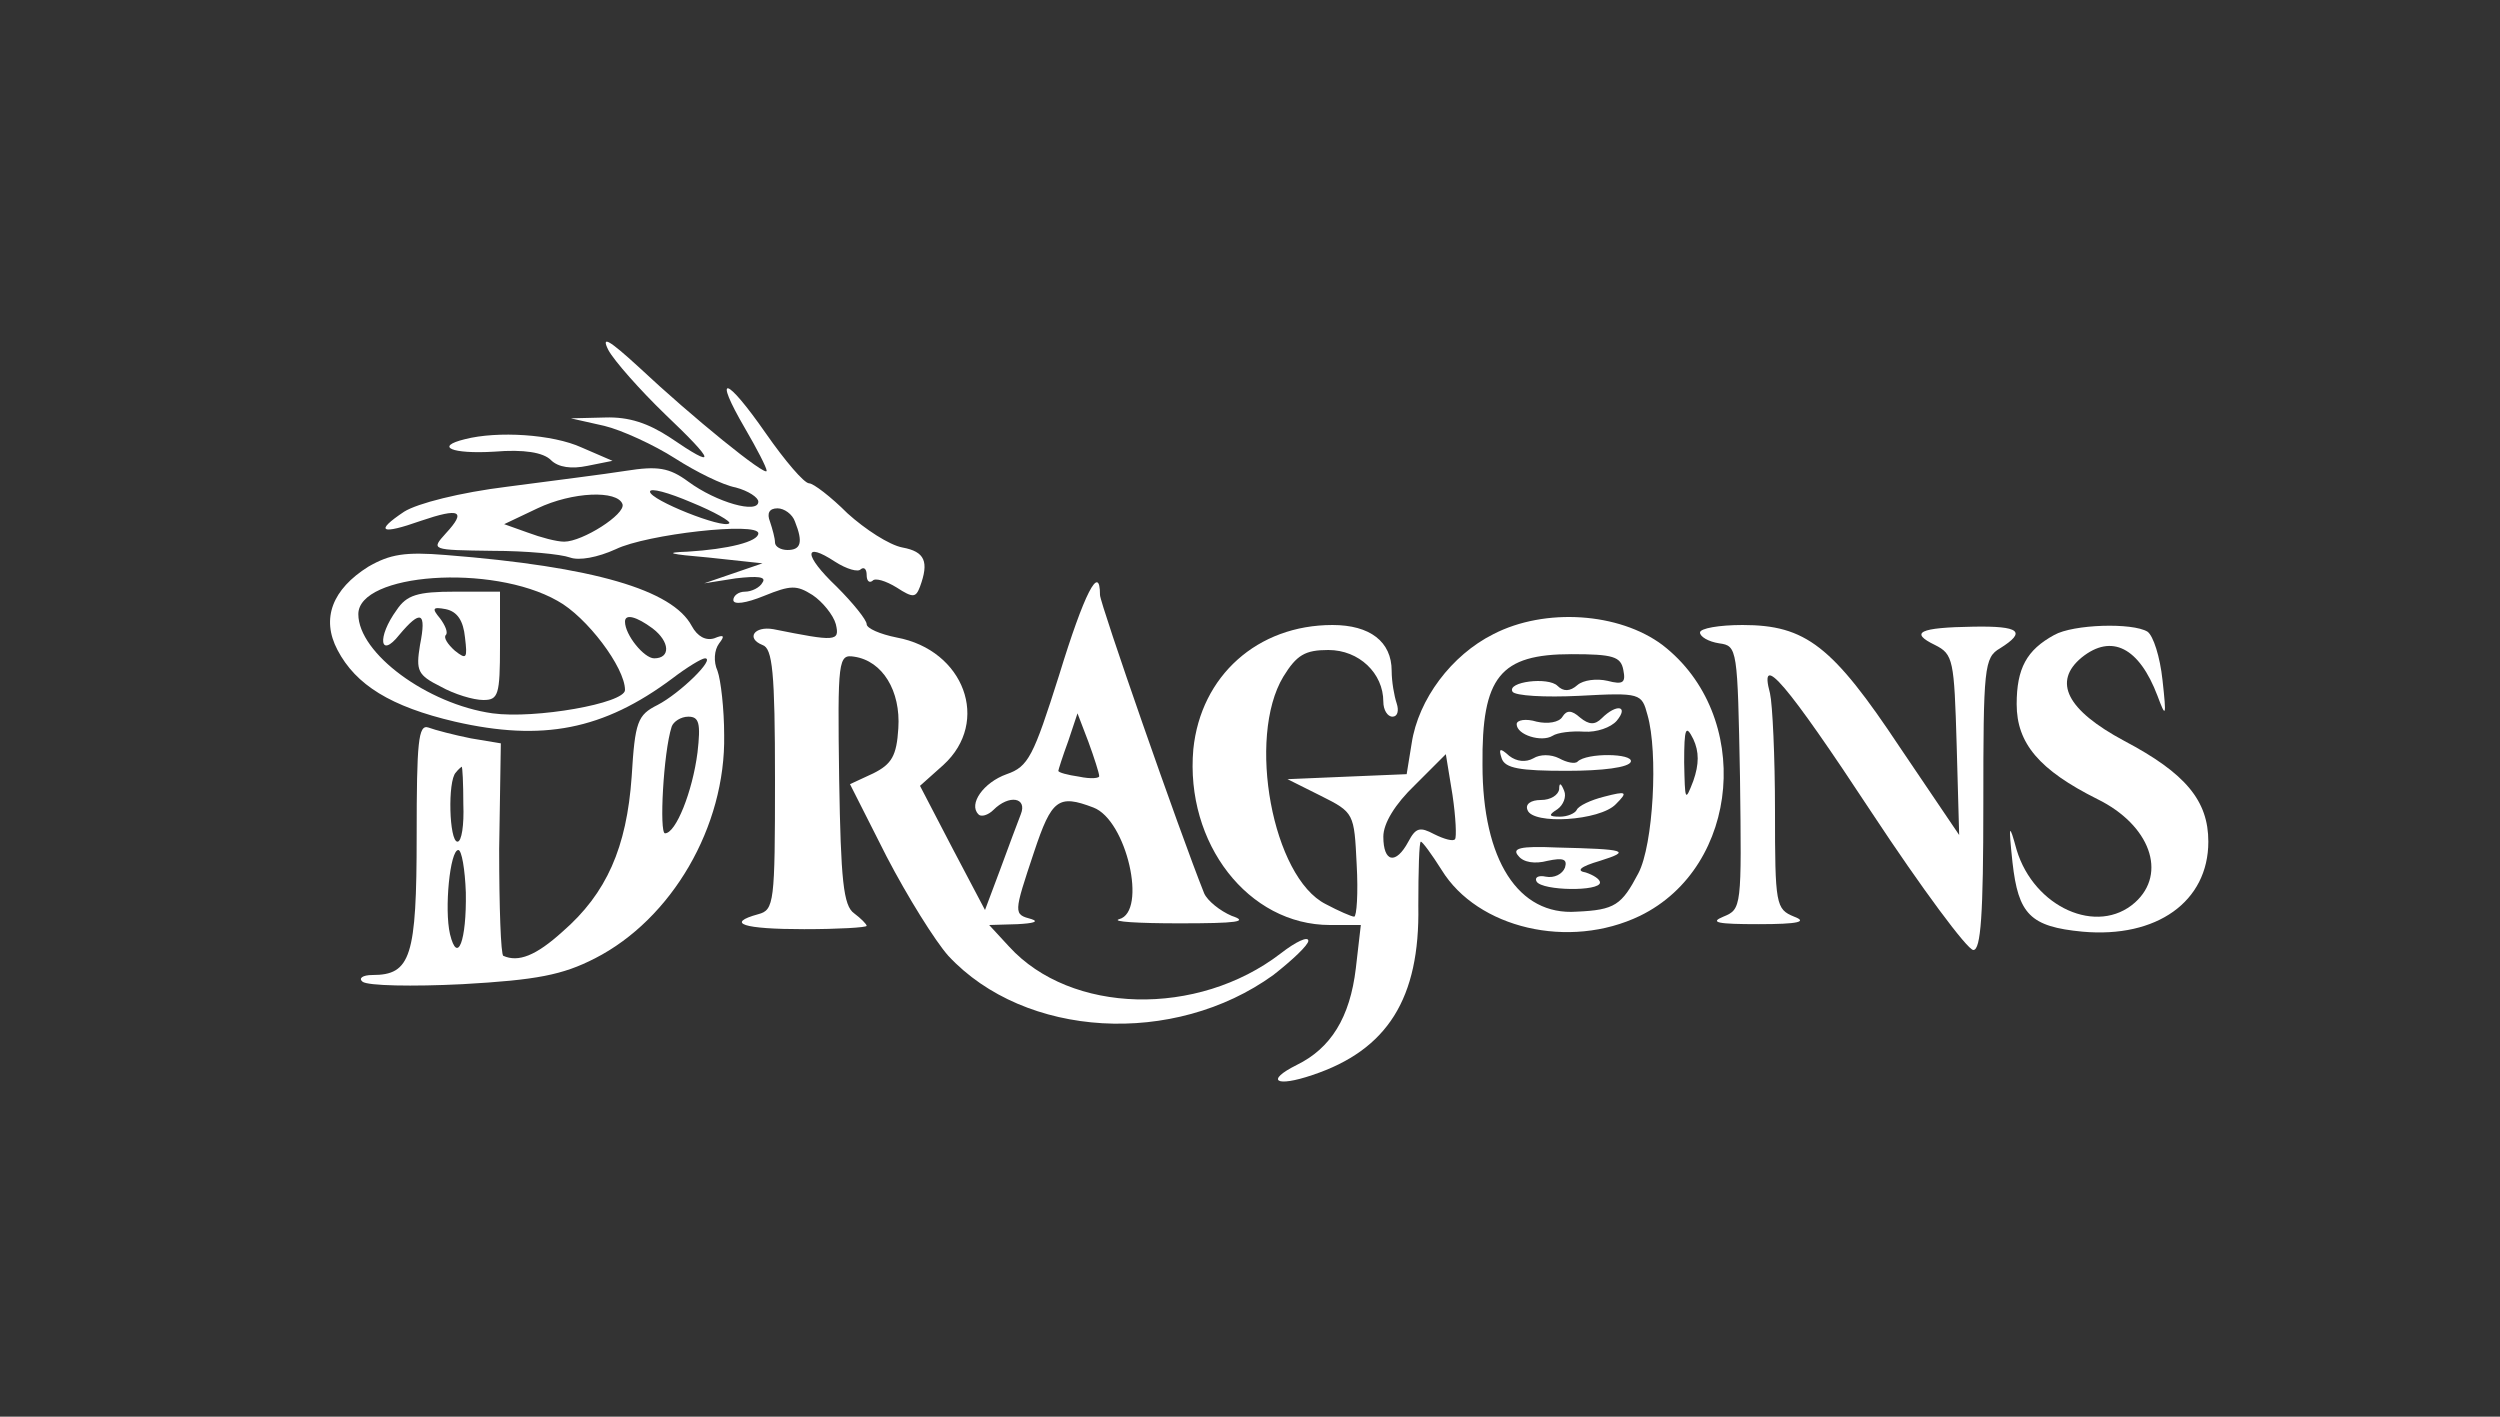 <?xml version="1.0" standalone="no"?>
<!DOCTYPE svg PUBLIC "-//W3C//DTD SVG 20010904//EN"
 "http://www.w3.org/TR/2001/REC-SVG-20010904/DTD/svg10.dtd">
<svg version="1.0" xmlns="http://www.w3.org/2000/svg"
 width="300pt" height="170pt" viewBox="0 0 300 170"
 preserveAspectRatio="xMidYMid meet">
<rect x="0" y="0" width="300" height="170" fill="#333333" stroke="none"/>
<g transform="translate(0,170) scale(0.1,-0.1)"
fill="#ffff" stroke="none">
<path d="M730 1280 c7 -13 38 -48 68 -77 61 -58 63 -67 6 -28 -26 17 -49 25
-78 24 l-41 -1 40 -9 c21 -5 60 -23 85 -39 25 -16 57 -32 73 -35 15 -4 27 -12
27 -17 0 -15 -50 -1 -84 24 -23 17 -37 19 -75 13 -25 -4 -89 -12 -142 -19 -57
-7 -108 -20 -124 -30 -36 -24 -28 -28 20 -11 47 16 55 12 30 -15 -18 -20 -18
-20 56 -21 41 0 82 -4 93 -8 11 -4 33 0 55 10 37 18 171 33 171 19 0 -10 -36
-19 -85 -22 -29 -1 -22 -3 25 -7 l65 -7 -35 -12 -35 -12 38 6 c26 3 37 2 32
-5 -3 -6 -13 -11 -21 -11 -8 0 -14 -5 -14 -10 0 -6 15 -4 37 5 32 13 39 13 58
1 12 -8 25 -24 28 -35 5 -21 0 -21 -75 -6 -23 4 -33 -11 -13 -19 12 -4 15 -32
15 -162 0 -147 -1 -156 -20 -161 -40 -11 -18 -18 55 -18 41 0 75 2 75 4 0 2
-7 9 -15 15 -13 9 -16 40 -18 161 -2 144 -1 150 18 147 34 -5 56 -41 53 -86
-2 -33 -8 -43 -30 -54 l-28 -13 44 -87 c25 -48 58 -101 74 -119 92 -99 271
-109 390 -23 23 18 42 36 42 41 0 6 -15 -1 -33 -15 -100 -77 -252 -73 -326 8
l-24 26 34 1 c19 1 26 3 17 6 -22 6 -22 6 3 81 21 63 29 69 71 53 40 -15 65
-125 31 -134 -10 -3 23 -5 72 -5 70 0 84 2 63 9 -14 6 -29 18 -33 27 -30 75
-125 348 -125 358 0 39 -19 2 -49 -96 -31 -98 -37 -110 -63 -119 -28 -10 -46
-36 -34 -48 3 -4 12 -1 18 5 19 19 41 15 33 -5 -4 -10 -15 -40 -25 -67 l-18
-48 -39 74 -39 75 28 25 c57 52 25 138 -56 153 -20 4 -36 11 -36 16 0 5 -16
25 -36 45 -40 38 -40 55 -2 30 14 -9 28 -13 31 -9 4 3 7 0 7 -7 0 -7 3 -10 7
-7 3 4 16 0 29 -8 20 -13 23 -12 28 1 11 30 6 42 -21 47 -16 3 -45 22 -66 41
-20 20 -41 36 -46 36 -6 0 -29 27 -52 60 -48 69 -64 73 -25 6 14 -24 26 -47
26 -51 0 -8 -89 64 -154 125 -35 32 -45 38 -36 20z m145 -208 c-7 -7 -95 28
-95 38 0 5 22 -1 50 -13 27 -11 48 -23 45 -25z m-128 23 c4 -12 -48 -45 -70
-45 -9 0 -28 5 -44 11 l-28 10 40 19 c42 20 96 22 102 5z m207 -21 c10 -25 7
-34 -9 -34 -8 0 -15 4 -15 9 0 5 -3 16 -6 25 -4 10 -1 16 9 16 8 0 18 -7 21
-16z m365 -305 c1 -3 -10 -4 -24 -1 -14 2 -25 5 -25 7 0 1 5 17 12 36 l11 33
13 -34 c7 -19 13 -38 13 -41z"/>
<path d="M558 1173 c-37 -9 -16 -18 35 -15 36 3 59 -1 68 -10 9 -9 25 -11 44
-7 l30 6 -37 16 c-35 16 -101 20 -140 10z"/>
<path d="M442 1020 c-43 -27 -57 -62 -37 -100 22 -42 64 -68 141 -86 105 -24
178 -10 261 52 17 13 35 24 39 24 13 0 -30 -42 -57 -56 -24 -12 -27 -20 -31
-86 -6 -85 -30 -140 -83 -186 -32 -29 -53 -37 -71 -29 -3 1 -5 59 -5 128 l2
127 -36 6 c-20 4 -43 10 -51 13 -12 4 -14 -17 -14 -130 0 -145 -7 -167 -53
-167 -12 0 -17 -4 -12 -8 6 -5 60 -6 120 -3 89 5 120 11 159 31 92 47 157 158
155 268 0 31 -4 66 -8 77 -5 11 -4 25 2 33 7 9 6 11 -6 6 -10 -3 -20 2 -27 15
-23 43 -117 71 -295 85 -49 4 -67 1 -93 -14z m227 -41 c35 -19 81 -80 81 -107
0 -16 -108 -35 -159 -28 -78 11 -161 72 -161 119 0 49 160 61 239 16z m114
-33 c21 -16 22 -36 2 -36 -12 0 -35 28 -35 44 0 10 14 6 33 -8z m54 -149 c-6
-47 -26 -97 -39 -97 -7 0 -2 97 8 128 2 6 11 12 20 12 13 0 15 -8 11 -43z
m-281 -62 c1 -25 -2 -45 -7 -45 -10 0 -12 73 -2 83 3 4 7 7 7 7 1 0 2 -20 2
-45z m3 -106 c1 -58 -10 -87 -19 -50 -7 30 0 101 10 101 4 0 8 -23 9 -51z"/>
<path d="M476 968 c-24 -33 -20 -59 3 -30 26 31 33 28 25 -12 -5 -31 -3 -36
25 -50 16 -9 39 -16 51 -16 18 0 20 6 20 65 l0 65 -54 0 c-45 0 -58 -4 -70
-22z m82 -33 c3 -25 2 -27 -12 -16 -9 8 -14 16 -11 19 3 3 -1 12 -7 20 -10 12
-9 14 7 11 14 -3 21 -14 23 -34z"/>
<path d="M1792 939 c-50 -25 -90 -78 -98 -131 l-6 -37 -72 -3 -71 -3 40 -20
c40 -20 40 -21 43 -82 2 -35 0 -63 -3 -63 -3 0 -19 7 -34 15 -64 32 -95 200
-51 273 16 26 26 32 54 32 37 0 66 -28 66 -62 0 -10 5 -18 11 -18 6 0 8 7 5
16 -3 9 -6 26 -6 39 0 35 -26 55 -71 55 -90 0 -158 -61 -167 -149 -10 -113 66
-211 164 -211 l37 0 -6 -52 c-7 -59 -30 -96 -71 -116 -38 -19 -25 -27 19 -12
90 30 129 92 127 203 0 42 1 77 3 77 2 0 13 -15 25 -34 43 -70 153 -96 238
-55 121 59 136 241 27 325 -52 39 -141 45 -203 13z m156 -43 c3 -15 0 -18 -19
-13 -13 3 -29 1 -36 -5 -9 -8 -17 -8 -24 -1 -11 11 -61 5 -54 -7 3 -5 39 -7
80 -5 74 4 75 3 82 -23 13 -45 7 -156 -11 -190 -20 -38 -28 -44 -74 -46 -70
-5 -113 62 -113 176 -1 106 21 133 107 133 50 0 59 -3 62 -19z m84 -133 c-10
-26 -10 -24 -11 22 0 42 2 46 11 28 7 -15 7 -30 0 -50z m-286 -70 c-2 -3 -13
0 -25 6 -17 9 -22 8 -31 -9 -15 -28 -30 -25 -30 6 0 16 14 39 38 62 l37 37 8
-49 c4 -27 5 -51 3 -53z"/>
<path d="M1875 840 c-4 -7 -18 -9 -31 -6 -13 4 -24 2 -24 -3 0 -13 30 -22 43
-14 6 4 23 6 38 5 15 -1 32 5 39 13 15 18 0 21 -18 3 -8 -8 -15 -8 -26 1 -10
9 -16 9 -21 1z"/>
<path d="M1802 790 c4 -12 22 -15 78 -15 43 0 75 4 77 11 3 10 -53 11 -64 0
-3 -3 -13 -1 -22 4 -10 5 -23 5 -31 0 -9 -5 -20 -4 -29 3 -11 10 -13 9 -9 -3z"/>
<path d="M1871 753 c-1 -7 -10 -13 -22 -13 -12 0 -19 -5 -16 -12 6 -18 87 -13
106 7 15 15 13 16 -14 9 -16 -4 -31 -11 -33 -16 -2 -4 -11 -8 -20 -8 -14 0
-14 2 -3 9 7 5 11 15 8 22 -4 10 -6 10 -6 2z"/>
<path d="M1822 673 c6 -8 20 -10 35 -6 19 4 24 2 21 -8 -3 -8 -13 -13 -23 -11
-9 2 -14 -1 -11 -6 7 -11 76 -12 76 -1 0 4 -8 9 -17 12 -12 2 -7 7 17 14 38
12 32 14 -52 16 -44 2 -54 -1 -46 -10z"/>
<path d="M2040 941 c0 -5 10 -11 23 -13 22 -3 22 -6 25 -161 2 -156 2 -158
-20 -167 -17 -7 -7 -9 42 -9 49 0 59 3 43 9 -22 9 -23 14 -23 127 0 65 -3 128
-6 141 -14 52 20 12 122 -143 60 -91 115 -165 122 -165 9 0 12 42 12 175 0
164 1 176 20 187 32 20 24 27 -32 26 -65 -1 -77 -7 -46 -22 22 -11 23 -18 26
-120 l3 -108 -71 105 c-81 122 -113 147 -189 147 -28 0 -51 -4 -51 -9z"/>
<path d="M2465 938 c-33 -18 -45 -40 -45 -83 0 -47 27 -79 97 -114 63 -31 84
-89 45 -124 -45 -40 -121 -6 -142 63 -9 33 -10 32 -5 -15 7 -62 21 -77 84 -83
89 -8 151 36 151 108 0 49 -27 82 -101 121 -69 37 -86 71 -51 100 36 29 69 12
91 -46 10 -27 11 -26 6 19 -3 28 -11 53 -18 58 -18 11 -89 9 -112 -4z"/>
</g>
</svg>
